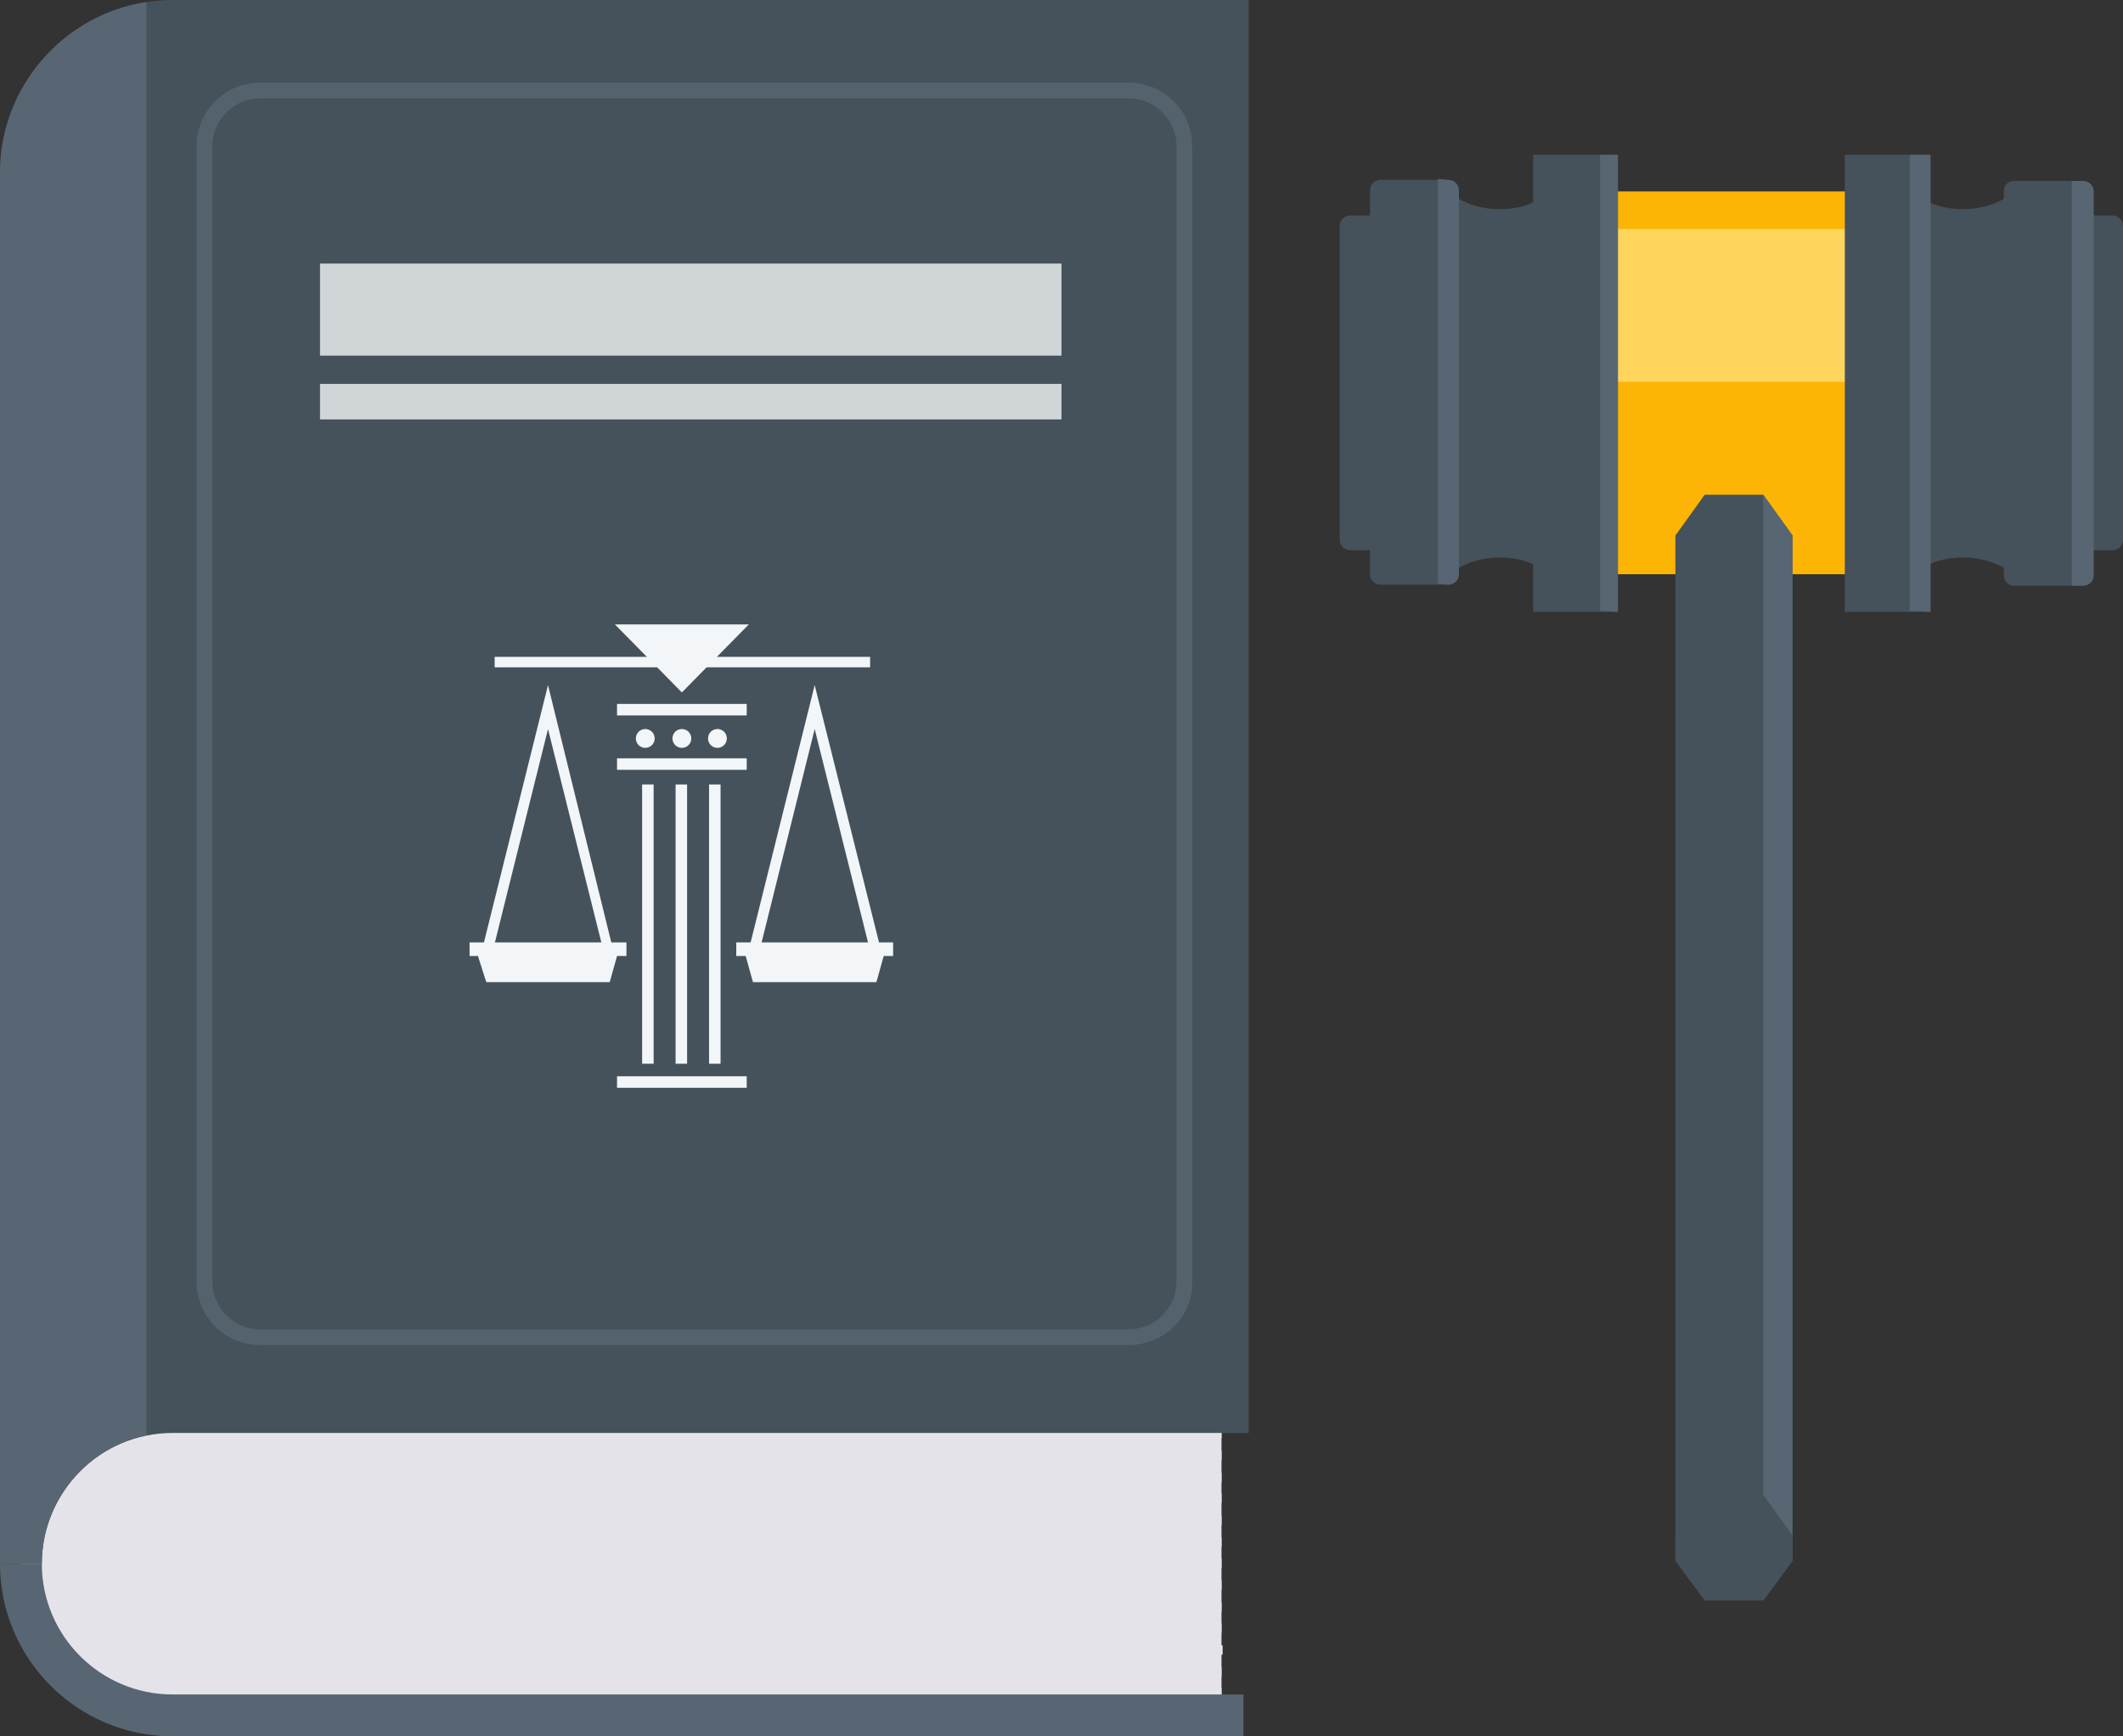 <?xml version="1.0" encoding="utf-8"?>
<!-- Generator: Adobe Illustrator 23.0.3, SVG Export Plug-In . SVG Version: 6.00 Build 0)  -->
<svg version="1.1" id="Layer_1" xmlns="http://www.w3.org/2000/svg" xmlns:xlink="http://www.w3.org/1999/xlink" x="0px" y="0px"
	 viewBox="0 0 203 166" style="enable-background:new 0 0 203 166;" xml:space="preserve">
<rect x="0" y="0" width="203" height="166" fill="#333333" stroke="none"/>
<style type="text/css">
	.st0{fill:#45525B;}
	.st1{fill:#FCB504;}
	.st2{fill:#FFD55C;}
	.st3{fill:#576672;}
	.st4{fill:#F3F6F8;}
	.st5{fill:#E5E3EA;}
	.st6{opacity:0.8;}
</style>
<g>
	<g>
		<g>
			<g>
				<g>
					<g>
						<g>
							<g>
								<path class="st0" d="M195.5,20.6c-0.6,0-1,0.5-1,1l0,30c0,0.6,0.4,1,1,1l6.5,0c0.6,0,1-0.5,1-1l0-30c0-0.6-0.5-1-1-1
									L195.5,20.6z"/>
							</g>
						</g>
						<g>
							<g>
								<path class="st0" d="M191.8,18.9l0,10.2l0,25.3c0,0-1.6-1.1-4.1-1.1c-2.7,0-3.9,1.1-3.9,1.1l0-25.3l0-10.2
									c0,0,1.2,1.1,3.9,1.1C190.2,20,191.8,18.9,191.8,18.9z"/>
							</g>
						</g>
						<g>
							<g>
								<path class="st0" d="M192.6,17.3c-0.6,0-1,0.4-1,1l0,36.7c0,0.6,0.5,1,1,1l6.5,0c0.6,0,1-0.4,1-1l0-36.7c0-0.6-0.5-1-1-1
									L192.6,17.3z"/>
							</g>
						</g>
						<g>
							<g>
								<path class="st0" d="M139.3,18.9l0,10.2l0,25.3c0,0,1.6-1.1,4.1-1.1c2.7,0,3.9,1.1,3.9,1.1l0-25.3l0-10.2
									c0,0-1.2,1.1-3.9,1.1C140.9,20,139.3,18.9,139.3,18.9z"/>
							</g>
						</g>
						<g>
							<g>
								<polygon class="st1" points="177.1,54.9 173.6,54.9 155.7,54.9 154,54.9 154,18.3 155.7,18.3 173.6,18.3 177.1,18.3 
																	"/>
							</g>
						</g>
						<g>
							<g>
								<polygon class="st2" points="177.1,36.5 173.6,36.5 155.7,36.5 154,36.5 154,21.9 155.7,21.9 173.6,21.9 177.1,21.9 
																	"/>
							</g>
						</g>
						<g>
							<g>
								<path class="st0" d="M138.5,17.2c0.6,0,1,0.5,1,1l0,36.7c0,0.6-0.5,1-1,1l-6.5,0c-0.6,0-1-0.5-1-1l0-36.7c0-0.6,0.5-1,1-1
									L138.5,17.2z"/>
							</g>
						</g>
						<g>
							<g>
								<path class="st0" d="M135.6,20.6c0.6,0,1,0.5,1,1l0,30c0,0.6-0.5,1-1,1l-6.5,0c-0.6,0-1-0.5-1-1l0-30c0-0.6,0.5-1,1-1
									L135.6,20.6z"/>
							</g>
						</g>
						<g>
							<g>
								<path class="st3" d="M138.5,17.2c0.6,0,1,0.5,1,1l0,36.7c0,0.6-0.5,1-1,1l-1-0.1l0-38.7L138.5,17.2z"/>
							</g>
						</g>
						<g>
							<g>
								<path class="st3" d="M199.2,17.3c0.6,0,1,0.5,1,1l0,36.7c0,0.6-0.5,1-1,1l-1.1,0l0-38.7L199.2,17.3z"/>
							</g>
						</g>
						<g>
							<g>
								<rect x="146.6" y="14.8" class="st0" width="8.1" height="43.7"/>
							</g>
						</g>
						<g>
							<g>
								<rect x="176.4" y="14.8" class="st0" width="8.1" height="43.7"/>
							</g>
						</g>
						<g>
							<g>
								<polygon class="st3" points="154.7,14.8 154.7,58.5 153,58.4 153,14.8 								"/>
							</g>
						</g>
						<g>
							<g>
								<polygon class="st3" points="184.6,14.8 184.6,58.5 182.6,58.4 182.6,14.8 								"/>
							</g>
						</g>
					</g>
				</g>
				<g>
					<g>
						<g>
							<g>
								<g>
									<g>
										<rect x="2.9" y="136.6" class="st4" width="113.9" height="0.9"/>
									</g>
								</g>
								<g>
									<g>
										<rect x="2.9" y="138.7" class="st4" width="113.9" height="0.9"/>
									</g>
								</g>
								<g>
									<g>
										<rect x="2.9" y="140.8" class="st4" width="113.9" height="0.9"/>
									</g>
								</g>
								<g>
									<g>
										<rect x="2.9" y="142.8" class="st4" width="113.9" height="0.9"/>
									</g>
								</g>
								<g>
									<g>
										<rect x="2.9" y="144.9" class="st4" width="113.9" height="0.9"/>
									</g>
								</g>
								<g>
									<g>
										<rect x="2.9" y="147" class="st4" width="113.9" height="0.9"/>
									</g>
								</g>
								<g>
									<g>
										<rect x="2.9" y="149" class="st4" width="113.9" height="0.9"/>
									</g>
								</g>
								<g>
									<g>
										<rect x="2.9" y="151.1" class="st4" width="113.9" height="0.9"/>
									</g>
								</g>
								<g>
									<g>
										<rect x="2.9" y="153.2" class="st4" width="113.9" height="0.9"/>
									</g>
								</g>
								<g>
									<g>
										<rect x="2.9" y="155.2" class="st4" width="113.9" height="0.9"/>
									</g>
								</g>
								<g>
									<g>
										<rect x="4" y="157.3" class="st4" width="112.9" height="0.9"/>
									</g>
								</g>
								<g>
									<g>
										<rect x="9.3" y="161.4" class="st4" width="107.5" height="0.9"/>
									</g>
								</g>
								<g>
									<g>
										<rect x="6" y="159.4" class="st4" width="110.8" height="0.9"/>
									</g>
								</g>
							</g>
							<g>
								<g>
									<path class="st5" d="M116.7,135H16.5c-8,0-14.5,6.5-14.5,14.5l0,0c0,8,6.5,14.5,14.5,14.5h100.3V135z"/>
								</g>
							</g>
							<g>
								<g>
									<path class="st0" d="M117.4,2H16.5C8.5,2,2,8.5,2,16.5l0,0C2,24.5,8.5,31,16.5,31h100.9V2z"/>
								</g>
							</g>
							<g>
								<g>
									<path class="st0" d="M16.5,0C7.4,0,0,7.4,0,16.5v133h4c0-6.9,5.6-12.5,12.5-12.5h102.9V0H16.5z"/>
								</g>
							</g>
							<g class="st6">
								<g>
									<g>
										<g>
											<rect x="30.6" y="25.2" class="st4" width="70.9" height="8.8"/>
										</g>
									</g>
									<g>
										<g>
											<rect x="30.6" y="36.7" class="st4" width="70.9" height="3.4"/>
										</g>
									</g>
								</g>
								<g>
									<g>
										<g>
											<path class="st3" d="M107.9,128.6h-83c-3.4,0-6.1-2.7-6.1-6.1V14c0-3.4,2.7-6.1,6.1-6.1h83c3.4,0,6.1,2.7,6.1,6.1v108.5
												C114.1,125.9,111.3,128.6,107.9,128.6z M24.9,9.4c-2.5,0-4.6,2-4.6,4.6v108.5c0,2.5,2,4.6,4.6,4.6h83
												c2.5,0,4.6-2,4.6-4.6V14c0-2.5-2-4.6-4.6-4.6H24.9z"/>
										</g>
									</g>
								</g>
							</g>
							<g>
								<g>
									<g>
										<path class="st3" d="M4,149.5c0,6.9,5.6,12.5,12.5,12.5h102.4v4H16.5C7.4,166,0,158.6,0,149.5H4z"/>
									</g>
								</g>
							</g>
						</g>
						<g>
							<g>
								<path class="st3" d="M0,16.5v133h4c0-6,4.3-11.1,10-12.3V0.2C6.1,1.4,0,8.3,0,16.5z"/>
							</g>
						</g>
					</g>
					<g>
						<g>
							<g>
								<polygon class="st4" points="65.2,66.2 58.8,59.7 71.6,59.7 								"/>
							</g>
						</g>
						<g>
							<g>
								<rect x="59" y="67.3" class="st4" width="12.4" height="1.1"/>
							</g>
						</g>
						<g>
							<g>
								<rect x="59" y="72.5" class="st4" width="12.4" height="1.1"/>
							</g>
						</g>
						<g>
							<g>
								<rect x="59" y="102.9" class="st4" width="12.4" height="1.1"/>
							</g>
						</g>
						<g>
							<g>
								<g>
									<rect x="64.6" y="75" class="st4" width="1.1" height="26.7"/>
								</g>
							</g>
							<g>
								<g>
									<rect x="61.4" y="75" class="st4" width="1.1" height="26.7"/>
								</g>
							</g>
							<g>
								<g>
									<rect x="67.8" y="75" class="st4" width="1.1" height="26.7"/>
								</g>
							</g>
						</g>
						<g>
							<g>
								<g>
									<path class="st4" d="M62.6,70.6c0,0.5-0.4,0.9-0.9,0.9c-0.5,0-0.9-0.4-0.9-0.9c0-0.5,0.4-0.9,0.9-0.9
										C62.2,69.7,62.6,70.1,62.6,70.6z"/>
								</g>
							</g>
							<g>
								<g>
									<path class="st4" d="M66.1,70.6c0,0.5-0.4,0.9-0.9,0.9s-0.9-0.4-0.9-0.9c0-0.5,0.4-0.9,0.9-0.9S66.1,70.1,66.1,70.6z"/>
								</g>
							</g>
							<g>
								<g>
									<path class="st4" d="M69.5,70.6c0,0.5-0.4,0.9-0.9,0.9s-0.9-0.4-0.9-0.9c0-0.5,0.4-0.9,0.9-0.9S69.5,70.1,69.5,70.6z"/>
								</g>
							</g>
						</g>
						<g>
							<g>
								<rect x="47.3" y="62.8" class="st4" width="35.9" height="1"/>
							</g>
						</g>
						<g>
							<g>
								<g>
									<polygon class="st4" points="54.1,90.1 53.3,90.1 44.9,90.1 44.9,91.4 45.7,91.4 46.5,93.9 53.3,93.9 54.1,93.9 58.3,93.9 
										59,91.4 59.9,91.4 59.9,90.1 									"/>
								</g>
							</g>
							<g>
								<g>
									<polygon class="st4" points="47.2,90.6 46.2,90.4 52.4,65.5 58.5,90.3 57.6,90.5 52.4,69.7 									"/>
								</g>
							</g>
						</g>
						<g>
							<g>
								<g>
									<polygon class="st4" points="79.6,90.1 78.8,90.1 70.4,90.1 70.4,91.4 71.3,91.4 72,93.9 78.8,93.9 79.6,93.9 83.8,93.9 
										84.5,91.4 85.4,91.4 85.4,90.1 									"/>
								</g>
							</g>
							<g>
								<g>
									<polygon class="st4" points="72.7,90.6 71.7,90.4 77.9,65.5 84.1,90.3 83.1,90.5 77.9,69.7 									"/>
								</g>
							</g>
						</g>
					</g>
				</g>
			</g>
		</g>
		<g>
			<g>
				<g>
					<polygon class="st0" points="171.4,149.2 168.6,153 163,153 160.2,149.2 160.2,51.2 163,47.3 168.6,47.3 171.4,51.2 					"/>
				</g>
			</g>
		</g>
		<g>
			<g>
				<polygon class="st3" points="168.6,47.3 171.4,51.2 171.4,149.2 168.6,153 				"/>
			</g>
		</g>
		<g>
			<g>
				<polygon class="st0" points="171.4,149.2 168.6,153 163,153 160.2,149.2 160.2,146.8 163,142.9 168.6,142.9 171.4,146.8 				"/>
			</g>
		</g>
	</g>
</g>
</svg>
